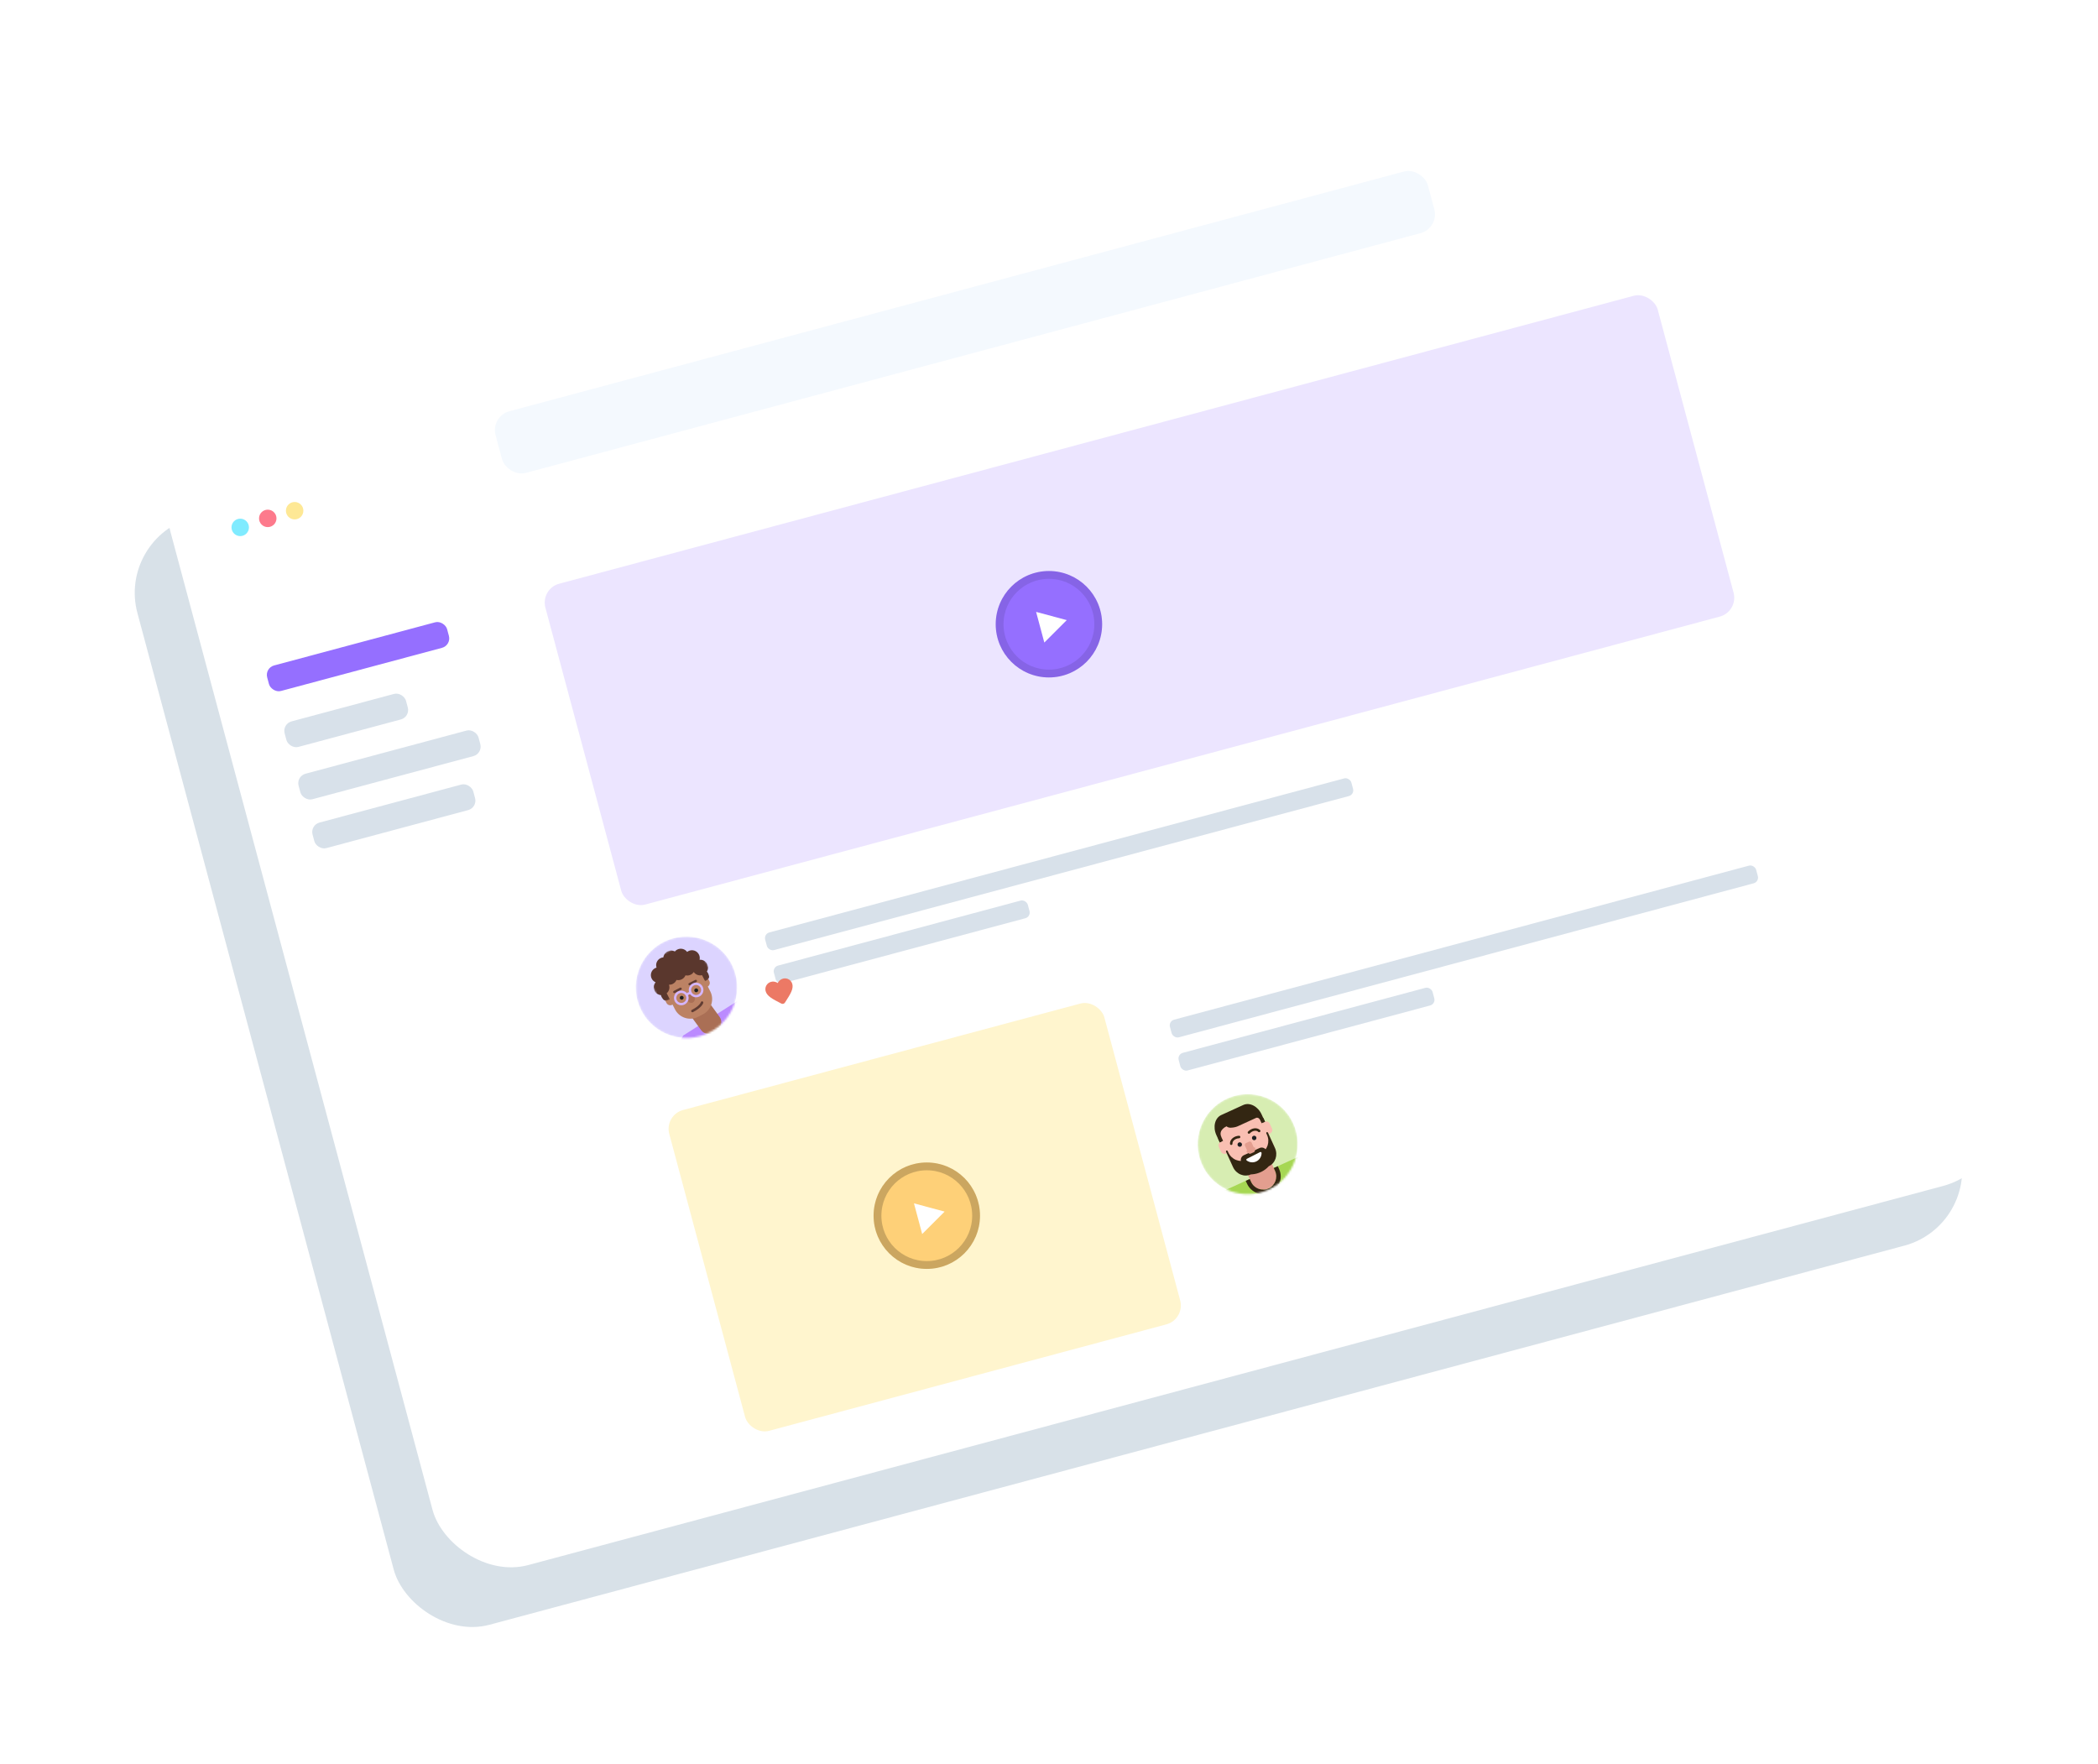 <svg width="1074" height="903" viewBox="0 0 1074 903" fill="none" xmlns="http://www.w3.org/2000/svg">
<g style="mix-blend-mode:multiply" filter="url(#filter0_f)">
<rect x="60" y="275.211" width="829.842" height="586.888" rx="40" transform="rotate(-15 60 275.211)" fill="#99B0C2" fill-opacity="0.38"/>
</g>
<rect x="76.959" y="233.779" width="829.842" height="598.138" rx="40" transform="rotate(-15 76.959 233.779)" fill="white"/>
<rect x="251.104" y="213.102" width="494.111" height="32.677" rx="10" transform="rotate(-15 251.104 213.102)" fill="#F4F9FE"/>
<circle cx="137.069" cy="265.372" r="4.466" fill="#FD7A8C"/>
<circle cx="122.979" cy="269.979" r="4.466" fill="#80EBFF"/>
<circle cx="150.835" cy="261.438" r="4.466" fill="#FEE895"/>
<rect x="135.482" y="341.948" width="95.359" height="13.534" rx="5" transform="rotate(-15 135.482 341.948)" fill="#956FFF"/>
<rect x="144.414" y="370.579" width="64.325" height="13.534" rx="5" transform="rotate(-15 144.414 370.579)" fill="#D8E1EA"/>
<rect x="276.604" y="301.402" width="589.51" height="170.032" rx="10" transform="rotate(-15 276.604 301.402)" fill="#ECE5FF"/>
<circle cx="536.962" cy="319.55" r="27.241" fill="#956FFF"/>
<circle cx="536.962" cy="319.55" r="25.241" stroke="black" stroke-opacity="0.1" stroke-width="4"/>
<path d="M546.089 317.444L534.603 328.93L530.399 313.24L546.089 317.444Z" fill="white"/>
<rect x="390.93" y="478.107" width="310.664" height="9.352" rx="3" transform="rotate(-15 390.93 478.107)" fill="#D8E1EA"/>
<rect x="395.396" y="495.077" width="134.563" height="9.352" rx="3" transform="rotate(-15 395.396 495.077)" fill="#D8E1EA"/>
<path d="M401.819 513.253C401.426 513.864 400.627 514.078 399.98 513.739L399.887 513.691C395.432 511.407 392.52 509.911 391.899 507.237C391.628 506.065 391.924 504.792 392.712 503.879C394.185 502.166 396.566 502.143 398.145 503.228C398.97 501.499 401.041 500.322 403.175 501.075C404.314 501.473 405.206 502.427 405.558 503.577C406.364 506.201 404.584 508.955 401.871 513.173L401.819 513.253Z" fill="#EC7965"/>
<rect x="340.018" y="570.818" width="230.577" height="170.032" rx="10" transform="rotate(-15 340.018 570.818)" fill="#FFF5CE"/>
<circle cx="474.439" cy="622.333" r="27.241" fill="#FED078"/>
<circle cx="474.439" cy="622.333" r="25.241" stroke="black" stroke-opacity="0.2" stroke-width="4"/>
<path d="M483.565 620.227L472.079 631.713L467.875 616.022L483.565 620.227Z" fill="white"/>
<rect x="598.143" y="522.766" width="310.664" height="9.352" rx="3" transform="rotate(-15 598.143 522.766)" fill="#D8E1EA"/>
<rect x="602.608" y="539.736" width="134.563" height="9.352" rx="3" transform="rotate(-15 602.608 539.736)" fill="#D8E1EA"/>
<rect x="151.56" y="397.373" width="95.359" height="13.534" rx="5" transform="rotate(-15 151.56 397.373)" fill="#D8E1EA"/>
<rect x="158.705" y="422.383" width="85.183" height="13.534" rx="5" transform="rotate(-15 158.705 422.383)" fill="#D8E1EA"/>
<mask id="mask0" mask-type="alpha" maskUnits="userSpaceOnUse" x="316" y="470" width="71" height="71">
<path d="M363.249 528.504C376.003 521.967 381.042 506.328 374.505 493.574C367.967 480.82 352.328 475.781 339.574 482.318C326.821 488.856 321.781 504.494 328.319 517.248C334.856 530.002 350.495 535.042 363.249 528.504Z" fill="white"/>
</mask>
<g mask="url(#mask0)">
<path d="M363.249 528.504C376.003 521.967 381.042 506.328 374.505 493.574C367.967 480.82 352.328 475.781 339.574 482.318C326.821 488.856 321.781 504.494 328.319 517.248C334.856 530.002 350.495 535.042 363.249 528.504Z" fill="#DCD4FF"/>
<path fill-rule="evenodd" clip-rule="evenodd" d="M381.062 510.159L413.881 559.364L320.048 584.824L349.726 530.111L381.062 510.159Z" fill="#BB8AFF"/>
<path fill-rule="evenodd" clip-rule="evenodd" d="M365.594 528.407L367.288 527.174C369.411 525.63 369.885 522.634 368.342 520.516L363.2 513.455C361.658 511.337 358.659 510.867 356.537 512.411L354.842 513.644C352.719 515.188 352.245 518.184 353.787 520.303L358.93 527.363C360.472 529.481 363.471 529.951 365.594 528.407Z" fill="#AA6F55"/>
<path fill-rule="evenodd" clip-rule="evenodd" d="M357.352 520.528L359.791 519.278C364.084 517.077 365.799 511.771 363.603 507.485L359.457 499.397C357.26 495.112 351.951 493.406 347.658 495.606L345.218 496.857C340.925 499.057 339.21 504.364 341.407 508.649L345.553 516.737C347.75 521.023 353.059 522.729 357.352 520.528Z" fill="#BC8264"/>
<path fill-rule="evenodd" clip-rule="evenodd" d="M362.167 505.121C363.238 504.572 363.666 503.249 363.118 502.18L362.031 500.06C361.483 498.992 360.159 498.566 359.089 499.115C358.018 499.664 357.59 500.987 358.138 502.056L359.225 504.176C359.773 505.244 361.097 505.67 362.167 505.121Z" fill="#BC8264"/>
<path fill-rule="evenodd" clip-rule="evenodd" d="M344.118 514.374C345.189 513.825 345.617 512.502 345.069 511.433L343.982 509.313C343.435 508.245 342.11 507.819 341.04 508.368C339.969 508.917 339.541 510.24 340.089 511.309L341.176 513.429C341.724 514.497 343.048 514.923 344.118 514.374Z" fill="#BC8264"/>
<path fill-rule="evenodd" clip-rule="evenodd" d="M351.875 512.07C352.45 513.192 353.709 513.696 354.686 513.195C355.663 512.694 355.99 511.378 355.414 510.256C354.839 509.134 353.581 508.631 352.603 509.132C351.626 509.633 351.3 510.948 351.875 512.07Z" fill="#AA6F55"/>
<mask id="mask1" mask-type="alpha" maskUnits="userSpaceOnUse" x="328" y="480" width="38" height="34">
<path d="M355.178 480.152L328.28 493.94L338.495 513.867L365.392 500.08L355.178 480.152Z" fill="white"/>
</mask>
<g mask="url(#mask1)">
<path fill-rule="evenodd" clip-rule="evenodd" d="M335.112 507.268C334.353 505.787 334.607 504.053 335.619 502.855C334.789 502.501 334.072 501.866 333.628 501C332.619 499.032 333.4 496.617 335.372 495.607C335.605 495.487 335.844 495.393 336.087 495.323C335.49 493.485 336.298 491.433 338.076 490.521C338.56 490.273 339.07 490.134 339.58 490.092C339.59 490.017 339.603 489.942 339.617 489.868C339.619 489.86 339.62 489.852 339.621 489.845C339.635 489.774 339.651 489.704 339.668 489.634C339.67 489.63 339.671 489.625 339.672 489.62C339.73 489.396 339.807 489.177 339.902 488.966C339.907 488.956 339.912 488.945 339.916 488.935C339.943 488.876 339.972 488.818 340.002 488.76C340.008 488.749 340.014 488.738 340.02 488.726C340.054 488.662 340.09 488.598 340.128 488.536C340.129 488.534 340.13 488.532 340.131 488.53C340.172 488.463 340.214 488.397 340.259 488.332C340.262 488.329 340.264 488.326 340.266 488.323C340.306 488.266 340.348 488.21 340.391 488.154C340.402 488.139 340.414 488.125 340.426 488.11C340.461 488.066 340.497 488.023 340.535 487.98C340.549 487.964 340.563 487.948 340.577 487.932C340.616 487.888 340.657 487.845 340.699 487.803C340.71 487.791 340.721 487.779 340.733 487.767C340.788 487.714 340.843 487.661 340.9 487.61C340.906 487.606 340.912 487.601 340.918 487.596C340.969 487.552 341.021 487.509 341.074 487.466C341.093 487.451 341.112 487.438 341.131 487.423C341.174 487.391 341.216 487.36 341.26 487.329C341.282 487.314 341.303 487.299 341.326 487.284C341.37 487.254 341.416 487.226 341.462 487.197C341.483 487.185 341.503 487.172 341.524 487.159C341.591 487.12 341.659 487.082 341.729 487.046C341.799 487.01 341.87 486.977 341.94 486.946C341.963 486.936 341.985 486.927 342.007 486.918C342.057 486.897 342.107 486.877 342.158 486.858C342.183 486.848 342.208 486.839 342.233 486.831C342.283 486.813 342.333 486.797 342.384 486.781C342.407 486.774 342.429 486.766 342.452 486.76C342.518 486.741 342.583 486.724 342.649 486.709C342.656 486.707 342.664 486.705 342.671 486.703C342.746 486.686 342.821 486.672 342.896 486.659C342.912 486.656 342.929 486.654 342.945 486.651C343.004 486.643 343.062 486.634 343.121 486.628C343.142 486.626 343.163 486.624 343.184 486.622C343.241 486.616 343.297 486.612 343.354 486.609C343.373 486.609 343.391 486.607 343.41 486.607C343.48 486.604 343.55 486.603 343.619 486.604C343.623 486.604 343.627 486.604 343.631 486.604C343.71 486.605 343.789 486.609 343.867 486.615C343.869 486.615 343.871 486.616 343.873 486.616C343.946 486.622 344.019 486.63 344.091 486.639C344.104 486.641 344.116 486.643 344.129 486.645C344.193 486.654 344.257 486.665 344.321 486.677C344.332 486.679 344.343 486.682 344.355 486.684C344.582 486.73 344.804 486.795 345.02 486.879C345.024 486.881 345.029 486.883 345.033 486.884C345.1 486.911 345.166 486.939 345.232 486.969C345.239 486.972 345.246 486.976 345.253 486.979C345.321 487.011 345.39 487.044 345.456 487.08C345.788 486.69 346.199 486.357 346.683 486.109C348.461 485.198 350.599 485.74 351.743 487.298C351.941 487.142 352.157 487.002 352.391 486.883C354.362 485.872 356.778 486.648 357.787 488.617C358.231 489.483 358.328 490.435 358.131 491.315C359.695 491.193 361.25 491.999 362.01 493.48C362.667 494.763 362.564 496.236 361.867 497.385L361.867 497.385C361.867 497.385 362.617 498.039 362.976 499.704C363.336 501.369 360.987 502.327 360.987 502.327C360.987 502.327 359.385 499.203 359.372 499.206L359.372 499.206C357.782 499.589 356.09 498.962 355.144 497.597C354.776 498.15 354.267 498.62 353.633 498.945C352.758 499.394 351.794 499.49 350.905 499.286C350.886 499.332 350.865 499.378 350.843 499.424C350.84 499.433 350.836 499.441 350.832 499.449C350.812 499.492 350.791 499.534 350.769 499.576C350.763 499.587 350.758 499.599 350.751 499.61C350.73 499.65 350.708 499.689 350.686 499.729C350.679 499.741 350.671 499.754 350.664 499.767C350.641 499.805 350.618 499.843 350.594 499.88C350.587 499.893 350.578 499.906 350.57 499.918C350.546 499.955 350.522 499.993 350.496 500.03C350.488 500.04 350.48 500.05 350.473 500.061C350.385 500.185 350.29 500.303 350.187 500.417C350.18 500.425 350.173 500.434 350.165 500.442C350.141 500.469 350.115 500.494 350.09 500.521C350.072 500.539 350.054 500.559 350.035 500.578C350.012 500.601 349.988 500.623 349.964 500.645C349.942 500.666 349.92 500.687 349.898 500.707C349.875 500.728 349.851 500.748 349.828 500.768C349.803 500.79 349.778 500.811 349.753 500.831C349.73 500.85 349.707 500.869 349.683 500.887C349.656 500.909 349.628 500.93 349.601 500.95C349.578 500.967 349.555 500.984 349.532 501.001C349.501 501.022 349.47 501.043 349.439 501.064C349.417 501.078 349.395 501.093 349.373 501.108C349.338 501.13 349.301 501.152 349.265 501.174C349.246 501.185 349.227 501.197 349.208 501.208C349.152 501.24 349.094 501.272 349.036 501.301C348.978 501.331 348.919 501.36 348.86 501.386C348.84 501.395 348.819 501.404 348.799 501.413C348.76 501.43 348.721 501.446 348.682 501.462C348.657 501.472 348.632 501.481 348.608 501.49C348.573 501.503 348.537 501.516 348.502 501.528C348.475 501.537 348.448 501.546 348.421 501.555C348.388 501.565 348.355 501.576 348.322 501.585C348.293 501.593 348.265 501.601 348.236 501.609C348.205 501.617 348.173 501.625 348.141 501.633C348.111 501.64 348.081 501.647 348.05 501.654C348.021 501.66 347.991 501.666 347.962 501.672C347.929 501.678 347.897 501.684 347.865 501.69C347.839 501.694 347.813 501.698 347.786 501.702C347.751 501.707 347.715 501.712 347.679 501.716C347.668 501.718 347.657 501.718 347.646 501.72C347.494 501.736 347.342 501.744 347.191 501.744C347.177 501.743 347.164 501.744 347.151 501.744C347.106 501.743 347.062 501.741 347.017 501.739C347.002 501.739 346.987 501.738 346.972 501.737C346.928 501.734 346.884 501.731 346.84 501.727C346.825 501.726 346.81 501.724 346.796 501.723C346.751 501.718 346.706 501.713 346.661 501.706C346.649 501.705 346.636 501.703 346.623 501.701C346.576 501.694 346.53 501.687 346.484 501.678C346.475 501.677 346.466 501.675 346.457 501.673C346.407 501.664 346.358 501.653 346.308 501.642C345.955 502.483 345.315 503.209 344.439 503.658C343.806 503.983 343.126 504.122 342.462 504.098C343.018 505.662 342.539 507.402 341.3 508.469L341.3 508.469C341.29 508.478 342.892 511.603 342.892 511.603C342.892 511.603 340.742 512.951 339.6 511.687C338.458 510.423 338.365 509.432 338.365 509.432L338.365 509.432C337.025 509.327 335.769 508.551 335.112 507.268Z" fill="#5A372D"/>
</g>
<path fill-rule="evenodd" clip-rule="evenodd" d="M353.271 504.329L356.456 502.696C356.748 502.547 356.864 502.186 356.715 501.894C356.566 501.603 356.204 501.487 355.912 501.636L352.727 503.269C352.435 503.419 352.319 503.78 352.468 504.071C352.617 504.363 352.979 504.479 353.271 504.329Z" fill="#623D33"/>
<path fill-rule="evenodd" clip-rule="evenodd" d="M345.484 508.32L348.67 506.687C348.962 506.538 349.078 506.177 348.929 505.885C348.779 505.594 348.418 505.478 348.126 505.628L344.941 507.26C344.649 507.41 344.532 507.771 344.682 508.062C344.831 508.354 345.192 508.47 345.484 508.32Z" fill="#623D33"/>
<path fill-rule="evenodd" clip-rule="evenodd" d="M355.176 504.507C356.433 503.863 357.979 504.36 358.622 505.614C359.265 506.869 358.766 508.414 357.509 509.059C356.252 509.703 354.706 509.206 354.062 507.951C353.419 506.697 353.918 505.151 355.176 504.507ZM358.052 510.119C359.894 509.174 360.626 506.909 359.683 505.07C358.741 503.231 356.475 502.503 354.632 503.447C352.79 504.392 352.058 506.656 353.001 508.495C353.944 510.335 356.21 511.063 358.052 510.119Z" fill="#D5B6FF"/>
<path fill-rule="evenodd" clip-rule="evenodd" d="M347.605 508.584C348.862 507.94 350.408 508.437 351.051 509.691C351.695 510.946 351.196 512.491 349.938 513.136C348.681 513.78 347.135 513.283 346.492 512.028C345.849 510.774 346.348 509.229 347.605 508.584ZM350.482 514.196C352.324 513.251 353.056 510.986 352.113 509.147C351.17 507.308 348.904 506.58 347.062 507.524C345.22 508.469 344.488 510.733 345.43 512.572C346.373 514.412 348.639 515.14 350.482 514.196Z" fill="#D5B6FF"/>
<path fill-rule="evenodd" clip-rule="evenodd" d="M353.583 508.974L353.638 507.784L353.489 507.777C352.482 507.732 351.552 508.25 351.06 509.13L352.101 509.71C352.371 509.227 352.881 508.944 353.434 508.967L353.583 508.974Z" fill="#D5B6FF"/>
<path fill-rule="evenodd" clip-rule="evenodd" d="M355.521 507.413C355.771 507.901 356.37 508.094 356.859 507.843C357.347 507.593 357.541 506.994 357.291 506.506C357.041 506.018 356.442 505.826 355.953 506.077C355.464 506.327 355.271 506.925 355.521 507.413Z" fill="#1D1F22"/>
<path fill-rule="evenodd" clip-rule="evenodd" d="M348.09 511.223C348.34 511.711 348.939 511.903 349.428 511.653C349.917 511.402 350.11 510.804 349.86 510.316C349.61 509.828 349.011 509.636 348.522 509.886C348.034 510.137 347.84 510.735 348.09 511.223Z" fill="#1D1F22"/>
<path d="M359.398 513.233C359.398 513.233 358.872 515.288 354.46 517.549" stroke="#623D33" stroke-width="1.277" stroke-linecap="round" stroke-linejoin="round"/>
</g>
<mask id="mask2" mask-type="alpha" maskUnits="userSpaceOnUse" x="604" y="551" width="69" height="69">
<path d="M649.348 608.997C662.204 603.128 667.867 587.948 661.997 575.092C656.127 562.236 640.947 556.573 628.092 562.443C615.236 568.312 609.573 583.492 615.443 596.348C621.312 609.204 636.492 614.867 649.348 608.997Z" fill="white"/>
</mask>
<g mask="url(#mask2)">
<path d="M649.348 608.997C662.204 603.128 667.867 587.948 661.997 575.092C656.127 562.236 640.947 556.573 628.092 562.443C615.236 568.312 609.573 583.492 615.443 596.348C621.312 609.204 636.492 614.867 649.348 608.997Z" fill="#D7EDB2"/>
<path fill-rule="evenodd" clip-rule="evenodd" d="M625.269 586.616L628.201 585.277L626.448 581.44L623.517 582.778L625.269 586.616Z" fill="#332612"/>
<path fill-rule="evenodd" clip-rule="evenodd" d="M645.497 577.38L648.429 576.042L646.677 572.204L643.745 573.543L645.497 577.38Z" fill="#332612"/>
<path fill-rule="evenodd" clip-rule="evenodd" d="M696.366 649.044L652.097 669.256C650.162 670.14 647.967 669.523 647.22 667.886L623.382 611.022L671.462 589.069L698.525 644.461C699.272 646.098 698.301 648.16 696.366 649.044Z" fill="#A6D753"/>
<path fill-rule="evenodd" clip-rule="evenodd" d="M649.596 608.328L649.235 608.492C645.949 609.993 642.023 608.513 640.512 605.203L636.035 595.398C635.171 593.507 636.002 591.258 637.88 590.4L643.363 587.897C645.241 587.039 647.484 587.885 648.348 589.776L652.825 599.582C654.336 602.891 652.883 606.827 649.596 608.328Z" fill="#E39E8F"/>
<path fill-rule="evenodd" clip-rule="evenodd" d="M648.53 597.055L640.995 600.496C637.168 602.243 632.596 600.52 630.836 596.666L624.426 582.627C622.666 578.773 624.358 574.189 628.186 572.442L635.721 569.001C639.549 567.254 644.12 568.977 645.88 572.831L652.29 586.87C654.05 590.724 652.358 595.308 648.53 597.055Z" fill="#F9BFB2"/>
<path fill-rule="evenodd" clip-rule="evenodd" d="M628.754 590.019L627.598 590.547C626.644 590.983 625.504 590.553 625.065 589.592L623.936 587.12C623.498 586.159 623.92 585.016 624.874 584.581L626.03 584.053C626.985 583.617 628.125 584.046 628.564 585.008L629.692 587.479C630.131 588.44 629.709 589.583 628.754 590.019Z" fill="#F9BFB2"/>
<path fill-rule="evenodd" clip-rule="evenodd" d="M650.208 580.223L649.052 580.751C648.097 581.187 646.957 580.757 646.518 579.796L645.39 577.325C644.951 576.364 645.373 575.221 646.327 574.785L647.483 574.257C648.438 573.821 649.578 574.251 650.017 575.212L651.145 577.683C651.584 578.645 651.162 579.788 650.208 580.223Z" fill="#F9BFB2"/>
<path fill-rule="evenodd" clip-rule="evenodd" d="M652.068 597.924L652.742 599.4C654.299 602.81 652.802 606.864 649.416 608.41C646.03 609.956 641.986 608.431 640.429 605.022L639.755 603.546L637.703 604.483L638.377 605.959C640.458 610.516 645.833 612.543 650.36 610.476C654.886 608.41 656.875 603.021 654.794 598.463L654.12 596.987L652.068 597.924Z" fill="#332612"/>
<path fill-rule="evenodd" clip-rule="evenodd" d="M635.693 585.433C635.957 586.012 635.706 586.693 635.131 586.956C634.557 587.218 633.877 586.962 633.613 586.383C633.349 585.805 633.601 585.123 634.175 584.861C634.749 584.599 635.429 584.855 635.693 585.433Z" fill="#1D1F22"/>
<path d="M630.286 585.486C630.19 583.697 631.987 582.158 634.302 582.045" stroke="#332612" stroke-width="1.277" stroke-linecap="round" stroke-linejoin="round"/>
<path fill-rule="evenodd" clip-rule="evenodd" d="M641 583.01C641.264 583.589 641.944 583.845 642.518 583.583C643.092 583.32 643.344 582.639 643.08 582.06C642.816 581.482 642.136 581.226 641.562 581.488C640.987 581.75 640.736 582.432 641 583.01Z" fill="#1D1F22"/>
<path d="M644.583 578.958C643.293 577.714 640.954 578.063 639.352 579.739" stroke="#332612" stroke-width="1.277" stroke-linecap="round" stroke-linejoin="round"/>
<path fill-rule="evenodd" clip-rule="evenodd" d="M648.596 580.957C650.235 584.546 648.821 588.741 645.455 590.278L637.909 593.723C634.542 595.261 630.447 593.582 628.808 589.992L628.467 589.246C628.358 589.007 628.083 588.898 627.853 589.003C627.623 589.108 627.525 589.387 627.634 589.626L631.218 597.474C632.856 601.064 636.952 602.743 640.319 601.205L640.983 601.157C644.26 600.917 647.317 599.43 649.53 597C652.897 595.462 654.311 591.268 652.672 587.679L649.088 579.83C648.979 579.591 648.704 579.483 648.474 579.588C648.244 579.693 648.146 579.971 648.255 580.21L648.596 580.957Z" fill="#332612"/>
<path fill-rule="evenodd" clip-rule="evenodd" d="M647.091 592.705L639.03 596.386C637.699 596.993 636.11 596.394 635.499 595.054L635.432 594.908C634.82 593.568 635.408 591.975 636.738 591.367L644.8 587.686C646.13 587.079 647.719 587.678 648.331 589.018L648.398 589.165C649.01 590.504 648.422 592.097 647.091 592.705Z" fill="#332612"/>
<path fill-rule="evenodd" clip-rule="evenodd" d="M638.293 593.212L645.054 589.767C645.4 589.591 645.812 589.844 645.814 590.235L645.814 590.236C645.822 591.843 645.027 593.343 643.697 594.229C642.189 595.232 640.239 595.286 638.669 594.366L638.27 594.132C637.912 593.922 637.925 593.399 638.293 593.212Z" fill="white"/>
<path fill-rule="evenodd" clip-rule="evenodd" d="M641.842 589.83L640.274 590.546C639.77 590.776 639.169 590.549 638.937 590.042L637.323 586.507C637.092 586 637.314 585.397 637.818 585.167L639.386 584.451C639.89 584.221 640.491 584.447 640.723 584.955L642.337 588.49C642.568 588.997 642.346 589.6 641.842 589.83Z" fill="#E39E8F"/>
<path fill-rule="evenodd" clip-rule="evenodd" d="M642.517 588.34L638.707 590.08C638.553 590.15 638.369 590.08 638.298 589.925L638.109 589.512C638.039 589.357 638.107 589.172 638.261 589.102L642.071 587.362C642.225 587.291 642.409 587.361 642.48 587.516L642.669 587.929C642.74 588.085 642.672 588.27 642.517 588.34Z" fill="#E39E8F"/>
<path fill-rule="evenodd" clip-rule="evenodd" d="M645.838 570.477L647.55 574.226L645.836 575.009L645.053 573.293C644.646 572.403 643.74 571.938 643.039 572.258L633.625 576.556L632.982 576.8C632.772 576.881 632.557 576.943 632.337 576.99C630.949 577.28 628.998 577.665 627.885 576.562C627.885 576.57 627.884 576.577 627.885 576.588C627.885 576.588 623.562 578.363 625.196 581.948L625.197 581.952C625.227 582.068 625.27 582.187 625.322 582.301L626.106 584.017L624.389 584.801L622.677 581.052C620.785 576.908 621.91 572.297 625.18 570.804L636.452 565.657C639.722 564.165 643.946 566.333 645.838 570.477Z" fill="#332612"/>
</g>
<defs>
<filter id="filter0_f" x="0" y="0.432" width="1073.46" height="901.669" filterUnits="userSpaceOnUse" color-interpolation-filters="sRGB">
<feFlood flood-opacity="0" result="BackgroundImageFix"/>
<feBlend mode="normal" in="SourceGraphic" in2="BackgroundImageFix" result="shape"/>
<feGaussianBlur stdDeviation="30" result="effect1_foregroundBlur"/>
</filter>
</defs>
</svg>
